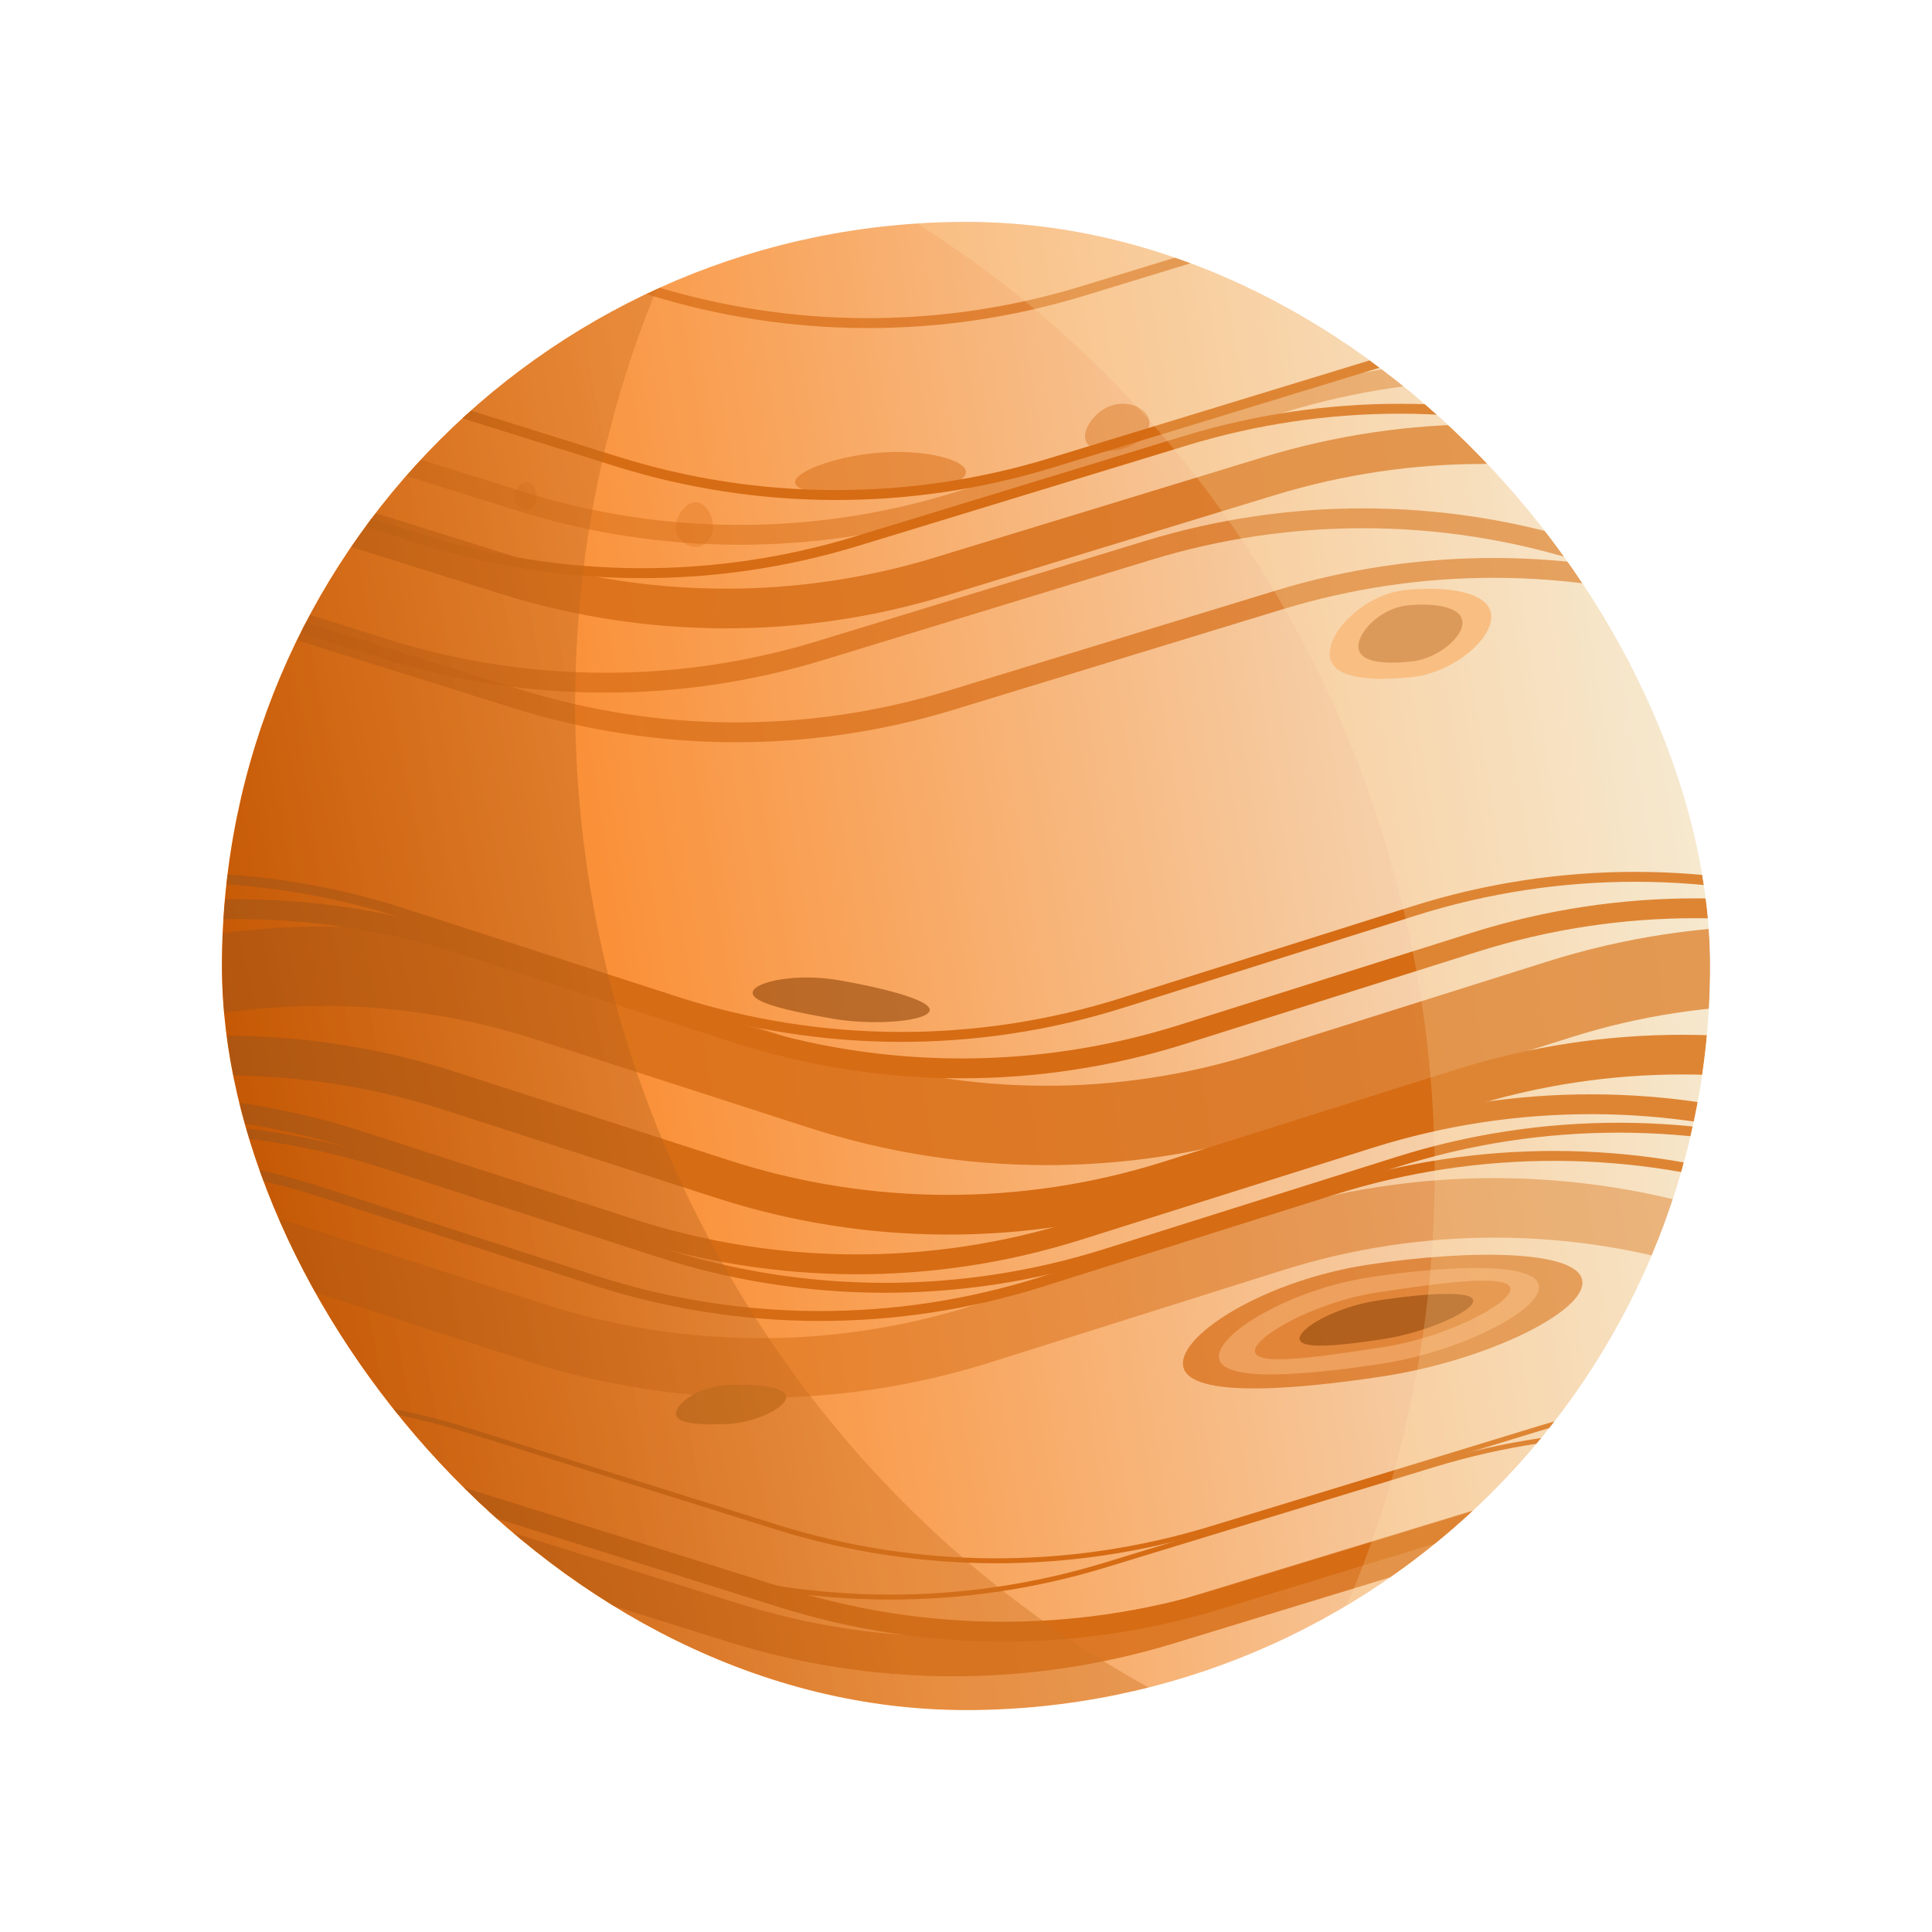 <svg width="74" height="74" viewBox="0 0 74 74" fill="none" xmlns="http://www.w3.org/2000/svg">
<g filter="url(#filter0_d_1094_6723)">
<g clip-path="url(#clip0_1094_6723)">
<rect x="8.5" y="8.5" width="57" height="57" rx="28.5" fill="url(#paint0_linear_1094_6723)"/>
<g filter="url(#filter1_f_1094_6723)">
<path opacity="0.8" d="M-15.501 44.505L3.807 38.341C9.404 36.554 15.42 36.565 21.01 38.373L31.435 41.743C36.993 43.54 42.972 43.562 48.542 41.805L59.733 38.276C65.27 36.531 71.211 36.541 76.742 38.307L87.55 41.758C93.147 43.545 99.163 43.533 104.753 41.726L115.421 38.277C121.044 36.459 127.098 36.459 132.722 38.277L143.335 41.709C148.959 43.527 155.012 43.527 160.636 41.709L171.249 38.277C176.873 36.459 182.927 36.459 188.551 38.277L207.814 44.505" stroke="#D66C14" stroke-width="3.04"/>
<path opacity="0.5" d="M-26.449 53.794L-7.141 47.63C-1.544 45.843 4.472 45.854 10.062 47.662L20.488 51.032C26.045 52.829 32.024 52.851 37.595 51.094L48.785 47.566C54.322 45.82 60.264 45.83 65.794 47.596L76.602 51.047C82.199 52.834 88.215 52.823 93.805 51.015L104.473 47.566C110.097 45.748 116.15 45.748 121.774 47.566L132.387 50.998C138.011 52.816 144.065 52.816 149.688 50.998L160.302 47.566C165.925 45.748 171.979 45.748 177.603 47.566L196.867 53.794" stroke="#D66C14" stroke-width="2.28"/>
<path d="M-19.256 47.925L0.051 41.761C5.648 39.974 11.664 39.985 17.255 41.792L27.68 45.163C33.237 46.96 39.217 46.982 44.787 45.225L55.978 41.696C61.514 39.95 67.456 39.961 72.987 41.727L83.795 45.178C89.392 46.965 95.408 46.953 100.998 45.146L111.665 41.697C117.289 39.879 123.343 39.879 128.966 41.697L139.58 45.129C145.203 46.947 151.257 46.947 156.881 45.129L167.494 41.697C173.118 39.879 179.171 39.879 184.795 41.697L204.059 47.925" stroke="#D66C14" stroke-width="1.52"/>
<path d="M-22.761 49.826L-3.453 43.661C2.143 41.874 8.159 41.886 13.75 43.693L24.175 47.063C29.733 48.86 35.712 48.882 41.282 47.126L52.473 43.597C58.01 41.851 63.951 41.861 69.482 43.627L80.29 47.078C85.887 48.865 91.903 48.854 97.493 47.047L108.16 43.598C113.784 41.779 119.838 41.779 125.461 43.598L136.075 47.029C141.699 48.847 147.752 48.847 153.376 47.029L163.989 43.598C169.613 41.779 175.667 41.779 181.29 43.598L200.554 49.826" stroke="#D66C14" stroke-width="0.76"/>
<path d="M-21.695 50.724L-2.387 44.56C3.21 42.773 9.226 42.784 14.816 44.591L25.241 47.962C30.799 49.759 36.778 49.78 42.348 48.024L53.539 44.495C59.076 42.749 65.017 42.76 70.548 44.526L81.356 47.976C86.953 49.763 92.969 49.752 98.559 47.945L109.226 44.496C114.85 42.678 120.904 42.678 126.528 44.496L137.141 47.927C142.765 49.746 148.818 49.746 154.442 47.927L165.055 44.496C170.679 42.678 176.733 42.678 182.357 44.496L201.62 50.724" stroke="#D66C14" stroke-width="0.38"/>
<path d="M-24.17 51.804L-4.862 45.64C0.735 43.853 6.75 43.864 12.341 45.671L22.766 49.042C28.324 50.839 34.303 50.861 39.873 49.104L51.064 45.575C56.601 43.829 62.542 43.84 68.073 45.606L78.881 49.056C84.478 50.843 90.494 50.832 96.084 49.025L106.751 45.576C112.375 43.758 118.429 43.758 124.053 45.576L134.666 49.008C140.29 50.826 146.343 50.826 151.967 49.008L162.58 45.576C168.204 43.758 174.258 43.758 179.881 45.576L199.145 51.804" stroke="#D66C14" stroke-width="0.38"/>
<path d="M-19.192 61.097L1.251 54.773C6.698 53.087 12.528 53.098 17.969 54.803L29.758 58.496C35.167 60.191 40.962 60.211 46.382 58.555L58.959 54.712C64.347 53.065 70.105 53.075 75.487 54.74L87.67 58.51C93.117 60.195 98.947 60.184 104.388 58.48L116.433 54.706C121.906 52.991 127.773 52.991 133.247 54.706L145.239 58.463C150.713 60.178 156.58 60.178 162.053 58.463L174.046 54.706C179.519 52.991 185.386 52.991 190.86 54.706L211.259 61.097" stroke="#D66C14" stroke-width="0.19"/>
<path d="M-23.241 62.488L-2.799 56.163C2.648 54.478 8.478 54.489 13.919 56.193L25.708 59.886C31.117 61.581 36.912 61.602 42.332 59.945L54.909 56.102C60.297 54.456 66.055 54.466 71.437 56.131L83.62 59.9C89.067 61.586 94.897 61.575 100.338 59.87L112.383 56.097C117.857 54.382 123.724 54.382 129.197 56.097L141.189 59.854C146.663 61.569 152.53 61.569 158.003 59.854L169.996 56.097C175.469 54.382 181.336 54.382 186.81 56.097L207.209 62.488" stroke="#D66C14" stroke-width="0.19"/>
<path d="M-18.936 63.812L1.507 57.487C6.954 55.802 12.784 55.813 18.225 57.517L30.014 61.211C35.423 62.905 41.218 62.926 46.638 61.269L59.215 57.426C64.603 55.78 70.361 55.79 75.743 57.455L87.926 61.224C93.373 62.91 99.203 62.899 104.644 61.195L116.689 57.421C122.163 55.706 128.03 55.706 133.503 57.421L145.495 61.178C150.969 62.893 156.836 62.893 162.309 61.178L174.302 57.421C179.775 55.706 185.642 55.706 191.116 57.421L211.515 63.812" stroke="#D66C14" stroke-width="0.76"/>
<path opacity="0.8" d="M-20.836 64.761L-0.393 58.437C5.054 56.752 10.884 56.762 16.325 58.467L28.114 62.16C33.523 63.855 39.317 63.875 44.738 62.219L57.315 58.376C62.703 56.729 68.461 56.739 73.843 58.405L86.026 62.174C91.473 63.859 97.303 63.849 102.744 62.144L114.789 58.37C120.262 56.655 126.129 56.655 131.603 58.37L143.595 62.127C149.069 63.842 154.936 63.842 160.409 62.127L172.401 58.37C177.875 56.655 183.742 56.655 189.216 58.37L209.615 64.761" stroke="#D66C14" stroke-width="1.52"/>
<path d="M-21.031 67.617L-0.588 61.292C4.859 59.607 10.689 59.617 16.13 61.322L27.919 65.015C33.328 66.71 39.122 66.731 44.543 65.074L57.12 61.231C62.508 59.585 68.266 59.595 73.648 61.26L85.831 65.029C91.278 66.714 97.108 66.704 102.549 64.999L114.594 61.226C120.067 59.511 125.934 59.511 131.408 61.226L143.4 64.983C148.874 66.698 154.741 66.698 160.214 64.983L172.206 61.226C177.68 59.511 183.547 59.511 189.02 61.226L209.42 67.617" stroke="#D66C14" stroke-width="0.38"/>
<path d="M-18.756 42.32L0.552 36.156C6.149 34.369 12.165 34.38 17.755 36.187L28.181 39.558C33.738 41.355 39.717 41.376 45.288 39.62L56.478 36.091C62.015 34.345 67.957 34.356 73.487 36.121L84.296 39.572C89.892 41.359 95.908 41.348 101.499 39.541L112.166 36.092C117.79 34.273 123.843 34.273 129.467 36.092L140.08 39.523C145.704 41.341 151.758 41.341 157.382 39.523L167.995 36.092C173.619 34.273 179.672 34.273 185.296 36.092L204.56 42.32" stroke="#D66C14" stroke-width="0.76"/>
<path d="M-21.061 41.115L-1.753 34.95C3.844 33.164 9.86 33.175 15.45 34.982L25.876 38.353C31.433 40.149 37.412 40.171 42.983 38.415L54.173 34.886C59.71 33.14 65.652 33.151 71.182 34.916L81.991 38.367C87.587 40.154 93.603 40.143 99.194 38.336L109.861 34.887C115.485 33.068 121.538 33.068 127.162 34.887L137.775 38.318C143.399 40.136 149.453 40.136 155.077 38.318L165.69 34.887C171.314 33.068 177.367 33.068 182.991 34.887L202.255 41.115" stroke="#D66C14" stroke-width="0.38"/>
<path opacity="0.5" d="M-29.02 21.8L-8.577 15.476C-3.131 13.791 2.7 13.801 8.141 15.506L19.929 19.199C25.338 20.894 31.133 20.914 36.554 19.258L49.13 15.415C54.518 13.768 60.276 13.778 65.659 15.444L77.841 19.213C83.288 20.898 89.119 20.888 94.56 19.183L106.605 15.409C112.078 13.694 117.945 13.694 123.419 15.409L135.411 19.166C140.884 20.881 146.751 20.881 152.225 19.166L164.217 15.409C169.691 13.694 175.558 13.694 181.031 15.409L201.43 21.8" stroke="#D66C14" stroke-width="0.76"/>
<path d="M-25.325 20.277L-4.882 13.952C0.565 12.267 6.395 12.278 11.836 13.982L23.625 17.676C29.034 19.37 34.828 19.391 40.249 17.734L52.825 13.891C58.214 12.245 63.972 12.255 69.354 13.92L81.537 17.689C86.984 19.375 92.814 19.364 98.255 17.66L110.3 13.886C115.773 12.171 121.64 12.171 127.114 13.886L139.106 17.643C144.58 19.358 150.447 19.358 155.92 17.643L167.912 13.886C173.386 12.171 179.253 12.171 184.727 13.886L205.126 20.277" stroke="#D66C14" stroke-width="0.38"/>
<path opacity="0.7" d="M-24.105 13.691L-3.663 7.366C1.784 5.681 7.615 5.692 13.056 7.396L24.844 11.09C30.253 12.784 36.048 12.805 41.469 11.148L54.045 7.305C59.433 5.659 65.191 5.669 70.574 7.334L82.756 11.103C88.203 12.789 94.034 12.778 99.475 11.074L111.519 7.3C116.993 5.585 122.86 5.585 128.333 7.3L140.326 11.057C145.799 12.772 151.666 12.772 157.14 11.057L169.132 7.3C174.605 5.585 180.472 5.585 185.946 7.3L206.345 13.691" stroke="#D66C14" stroke-width="0.38"/>
<path opacity="0.8" d="M-29.543 24.623L-9.1 18.298C-3.653 16.613 2.177 16.623 7.618 18.328L19.407 22.021C24.816 23.716 30.61 23.736 36.031 22.08L48.608 18.237C53.995 16.591 59.754 16.601 65.136 18.266L77.319 22.035C82.766 23.72 88.596 23.71 94.037 22.005L106.082 18.232C111.555 16.517 117.422 16.517 122.896 18.232L134.888 21.989C140.362 23.704 146.229 23.704 151.702 21.989L163.694 18.232C169.168 16.517 175.035 16.517 180.509 18.232L200.908 24.623" stroke="#D66C14" stroke-width="1.52"/>
<path opacity="0.7" d="M-29.157 29.365L-8.714 23.04C-3.267 21.355 2.563 21.366 8.004 23.07L19.793 26.764C25.202 28.458 30.996 28.479 36.417 26.822L48.993 22.979C54.382 21.333 60.14 21.343 65.522 23.008L77.705 26.777C83.152 28.462 88.982 28.452 94.423 26.747L106.468 22.974C111.941 21.259 117.808 21.259 123.282 22.974L135.274 26.731C140.748 28.446 146.615 28.446 152.088 26.731L164.08 22.974C169.554 21.259 175.421 21.259 180.894 22.974L201.294 29.365" stroke="#D66C14" stroke-width="0.76"/>
<path opacity="0.7" d="M-34.164 27.465L-13.721 21.14C-8.274 19.455 -2.444 19.465 2.997 21.17L14.786 24.863C20.195 26.558 25.989 26.578 31.41 24.922L43.986 21.079C49.374 19.433 55.133 19.443 60.515 21.108L72.698 24.877C78.145 26.562 83.975 26.552 89.416 24.847L101.461 21.073C106.934 19.358 112.801 19.358 118.275 21.073L130.267 24.831C135.741 26.545 141.608 26.545 147.081 24.831L159.073 21.073C164.547 19.358 170.414 19.358 175.887 21.073L196.287 27.465" stroke="#D66C14" stroke-width="0.76"/>
<path d="M-32.757 23.269L-12.314 16.945C-6.867 15.259 -1.037 15.27 4.404 16.974L16.193 20.668C21.602 22.362 27.396 22.383 32.817 20.727L45.394 16.884C50.782 15.237 56.54 15.247 61.922 16.912L74.105 20.681C79.552 22.367 85.382 22.356 90.823 20.652L102.868 16.878C108.341 15.163 114.208 15.163 119.682 16.878L131.674 20.635C137.148 22.35 143.015 22.35 148.488 20.635L160.481 16.878C165.954 15.163 171.821 15.163 177.295 16.878L197.694 23.269" stroke="#D66C14" stroke-width="0.38"/>
<path opacity="0.7" d="M60.608 49.066C60.752 50.248 56.892 52.124 52.941 52.722C48.99 53.32 45.456 53.478 45.312 52.296C45.169 51.113 48.468 49.036 52.419 48.438C56.371 47.84 60.464 47.883 60.608 49.066Z" fill="#D66C14"/>
<path opacity="0.6" d="M58.945 49.256C59.056 50.173 55.946 51.777 52.882 52.24C49.819 52.704 46.801 52.928 46.69 52.011C46.578 51.094 49.414 49.383 52.478 48.92C55.541 48.456 58.833 48.339 58.945 49.256Z" fill="#F8B375"/>
<path d="M57.117 23.573C57.183 24.494 55.623 25.778 54.074 25.935C52.526 26.092 50.998 26.015 50.932 25.093C50.866 24.172 52.286 22.755 53.834 22.599C55.383 22.442 57.05 22.651 57.117 23.573Z" fill="#F8B375"/>
<path opacity="0.6" d="M56.014 23.817C56.057 24.41 55.052 25.237 54.055 25.338C53.057 25.439 52.073 25.39 52.031 24.796C51.988 24.203 52.903 23.29 53.9 23.189C54.897 23.088 55.972 23.223 56.014 23.817Z" fill="#BA6824"/>
<path opacity="0.5" d="M57.852 49.35C57.923 49.928 55.322 51.245 53.005 51.595C50.688 51.946 48.138 52.35 48.067 51.772C47.997 51.194 50.433 49.854 52.75 49.503C55.067 49.153 57.782 48.772 57.852 49.35Z" fill="#D66C14"/>
<path opacity="0.6" d="M56.427 49.809C56.477 50.219 54.611 51.044 52.968 51.292C51.325 51.541 49.827 51.702 49.777 51.292C49.727 50.883 51.145 50.058 52.787 49.809C54.43 49.56 56.378 49.399 56.427 49.809Z" fill="#91470A"/>
<path opacity="0.6" d="M35.608 38.709C35.524 39.113 33.492 39.3 31.856 39.012C30.219 38.725 28.748 38.4 28.831 37.996C28.915 37.592 30.521 37.261 32.157 37.549C33.794 37.837 35.691 38.304 35.608 38.709Z" fill="#91470A"/>
<path d="M30.114 53.505C30.118 53.918 28.907 54.502 27.872 54.542C26.838 54.583 25.899 54.554 25.895 54.142C25.891 53.729 26.823 53.089 27.858 53.048C28.892 53.008 30.11 53.093 30.114 53.505Z" fill="#CE7422"/>
<path opacity="0.5" d="M36.998 18.068C36.974 17.633 35.567 17.228 33.866 17.325C32.165 17.422 30.431 18.04 30.456 18.475C30.481 18.91 32.263 19.13 33.964 19.032C35.665 18.935 37.023 18.503 36.998 18.068Z" fill="#D66C14"/>
<path opacity="0.4" d="M44 16.022C43.86 15.609 43.193 15.323 42.561 15.537C41.93 15.75 41.441 16.462 41.581 16.875C41.72 17.288 42.478 17.37 43.109 17.157C43.741 16.943 44.139 16.435 44 16.022Z" fill="#D66C14"/>
<path opacity="0.3" d="M27.31 20.156C27.31 19.72 27.01 19.235 26.639 19.235C26.269 19.235 25.885 19.753 25.885 20.189C25.885 20.625 26.269 20.945 26.639 20.945C27.01 20.945 27.31 20.592 27.31 20.156Z" fill="#D66C14"/>
<path opacity="0.3" d="M20.565 19.037C20.565 18.771 20.385 18.474 20.163 18.474C19.94 18.474 19.71 18.791 19.71 19.057C19.71 19.324 19.94 19.52 20.163 19.52C20.385 19.52 20.565 19.304 20.565 19.037Z" fill="#D66C14"/>
</g>
<g filter="url(#filter2_f_1094_6723)">
<path d="M33.598 -2.012C10.02 23.226 24.519 64.558 58.697 69.536L69.655 71.132L-27.447 60.508L33.598 -2.012Z" fill="url(#paint1_linear_1094_6723)" fill-opacity="0.4"/>
</g>
<g opacity="0.2" filter="url(#filter3_f_1094_6723)">
<path d="M41.531 75.818C66.623 52.086 54.706 9.936 20.902 2.856L10.063 0.586L106.322 17.19L41.531 75.818Z" fill="#FFEAB3"/>
</g>
</g>
</g>
<defs>
<filter id="filter0_d_1094_6723" x="0.9" y="0.9" width="72.2" height="72.2" filterUnits="userSpaceOnUse" color-interpolation-filters="sRGB">
<feFlood flood-opacity="0" result="BackgroundImageFix"/>
<feColorMatrix in="SourceAlpha" type="matrix" values="0 0 0 0 0 0 0 0 0 0 0 0 0 0 0 0 0 0 127 0" result="hardAlpha"/>
<feOffset/>
<feGaussianBlur stdDeviation="3.8"/>
<feComposite in2="hardAlpha" operator="out"/>
<feColorMatrix type="matrix" values="0 0 0 0 0.404 0 0 0 0 0.156 0 0 0 0 0.069 0 0 0 0.8 0"/>
<feBlend mode="normal" in2="BackgroundImageFix" result="effect1_dropShadow_1094_6723"/>
<feBlend mode="normal" in="SourceGraphic" in2="effect1_dropShadow_1094_6723" result="shape"/>
</filter>
<filter id="filter1_f_1094_6723" x="-34.751" y="5.349" width="254.676" height="62.925" filterUnits="userSpaceOnUse" color-interpolation-filters="sRGB">
<feFlood flood-opacity="0" result="BackgroundImageFix"/>
<feBlend mode="normal" in="SourceGraphic" in2="BackgroundImageFix" result="shape"/>
<feGaussianBlur stdDeviation="0.237" result="effect1_foregroundBlur_1094_6723"/>
</filter>
<filter id="filter2_f_1094_6723" x="-31.247" y="-5.812" width="104.701" height="80.743" filterUnits="userSpaceOnUse" color-interpolation-filters="sRGB">
<feFlood flood-opacity="0" result="BackgroundImageFix"/>
<feBlend mode="normal" in="SourceGraphic" in2="BackgroundImageFix" result="shape"/>
<feGaussianBlur stdDeviation="1.9" result="effect1_foregroundBlur_1094_6723"/>
</filter>
<filter id="filter3_f_1094_6723" x="5.313" y="-4.164" width="105.759" height="84.732" filterUnits="userSpaceOnUse" color-interpolation-filters="sRGB">
<feFlood flood-opacity="0" result="BackgroundImageFix"/>
<feBlend mode="normal" in="SourceGraphic" in2="BackgroundImageFix" result="shape"/>
<feGaussianBlur stdDeviation="2.375" result="effect1_foregroundBlur_1094_6723"/>
</filter>
<linearGradient id="paint0_linear_1094_6723" x1="64.312" y1="28.83" x2="8.5" y2="37.998" gradientUnits="userSpaceOnUse">
<stop stop-color="#F4E8D5"/>
<stop offset="1" stop-color="#FC7100"/>
</linearGradient>
<linearGradient id="paint1_linear_1094_6723" x1="2.658" y1="48.97" x2="30.376" y2="42.833" gradientUnits="userSpaceOnUse">
<stop stop-color="#511D04"/>
<stop offset="1" stop-color="#CD7121"/>
</linearGradient>
<clipPath id="clip0_1094_6723">
<rect x="8.5" y="8.5" width="57" height="57" rx="28.5" fill="white"/>
</clipPath>
</defs>
</svg>
